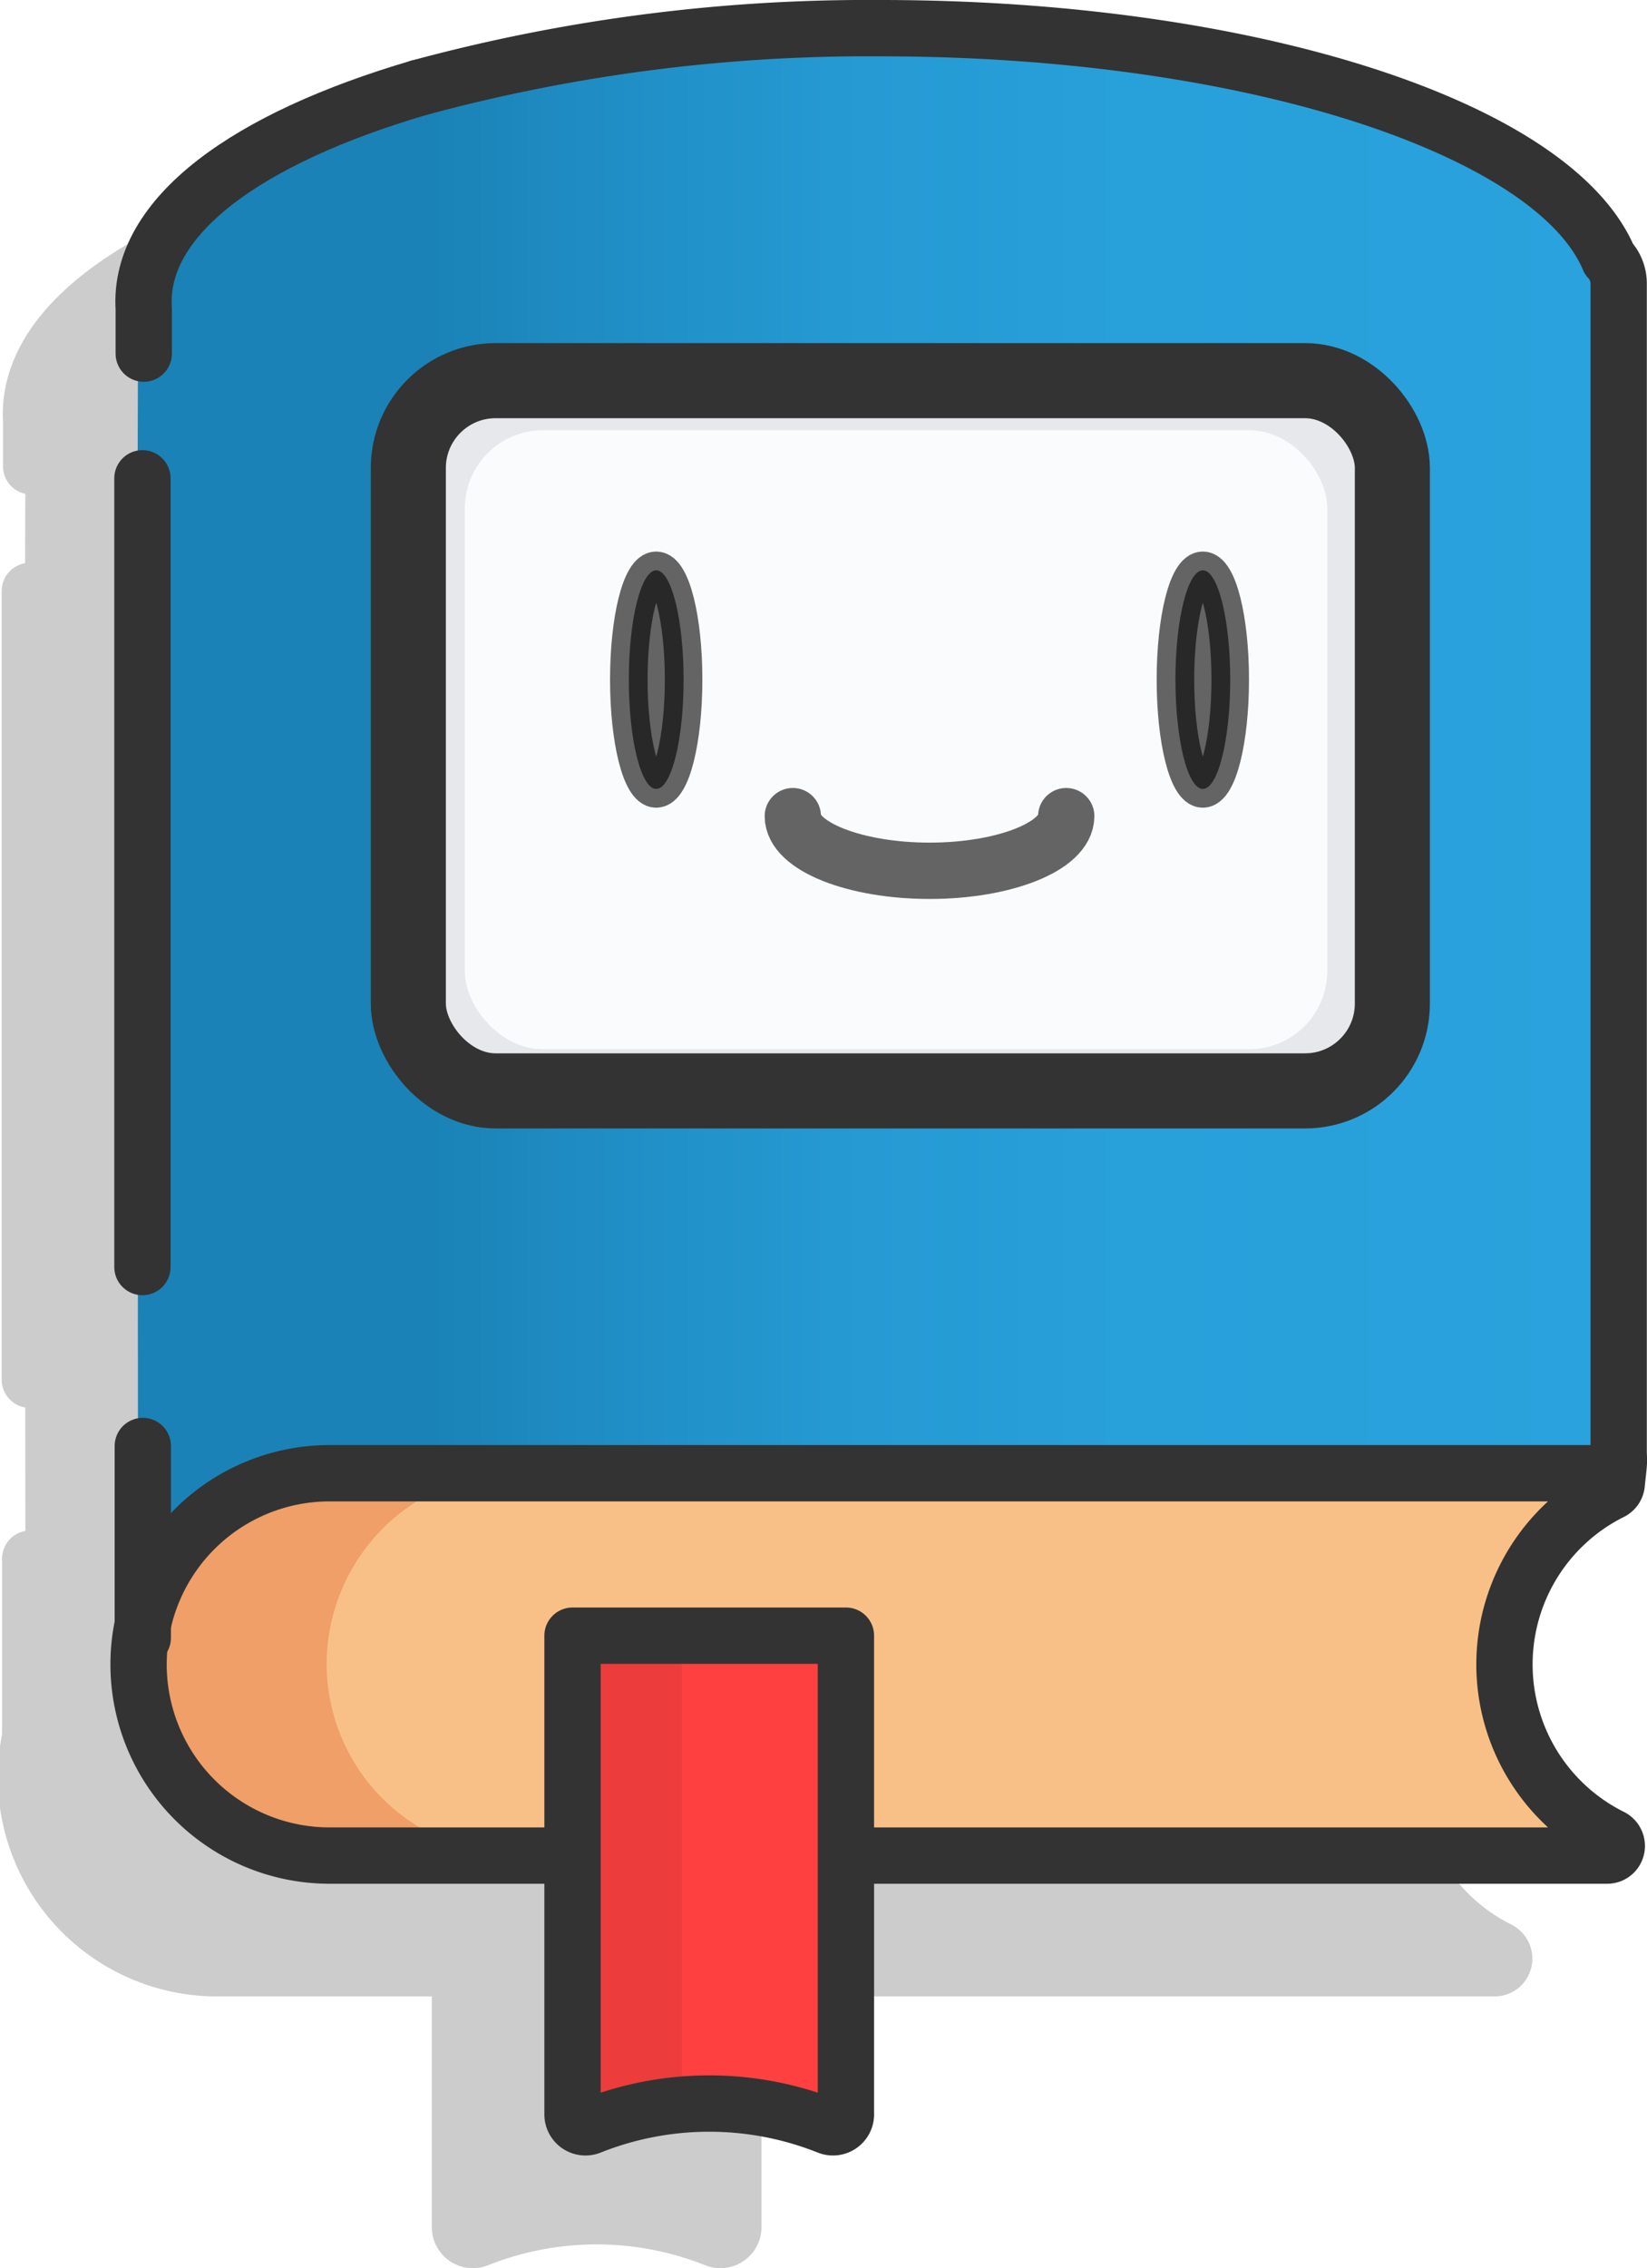 <svg xmlns="http://www.w3.org/2000/svg" xmlns:xlink="http://www.w3.org/1999/xlink" viewBox="0 0 87.77 120.78">
  <defs>
    <linearGradient id="linear-gradient" x1="7.27" y1="44.92" x2="85.95" y2="44.92" gradientUnits="userSpaceOnUse">
      <stop offset="0.2" stop-color="#1a82b6"/>
      <stop offset="0.31" stop-color="#1f8dc4"/>
      <stop offset="0.47" stop-color="#2599d2"/>
      <stop offset="0.67" stop-color="#28a0da"/>
      <stop offset="1" stop-color="#29a2dd"/>
    </linearGradient>
  </defs>
  <g id="Layer_2" data-name="Layer 2">
    <g id="Layer_2-2" data-name="Layer 2">
      <g>
        <g style="opacity: 0.2">
          <path d="M9.4,12.94c-5.21,2.51-8.25,5.7-8,9.29-.16.57,0,71-.06,71.63l57.9.7a9.8,9.8,0,0,1,10-9.61H80V20.84a1.82,1.82,0,0,0-.52-1.26c-2.93-7-19.16-12.3-38.81-12.3-12.68.06-24,2.2-31.22,5.66"/>
          <path d="M80,104.22a.51.51,0,0,1-.51.52H11.28a10.19,10.19,0,0,1,.16-20.37h68a.52.52,0,0,1,.51.52h0a.51.51,0,0,1-.3.47,10.27,10.27,0,0,0,0,18.39.53.53,0,0,1,.3.47Z"/>
          <path d="M21.52,104.74H11.41A10.16,10.16,0,0,1,1.29,94.38a10.27,10.27,0,0,1,10.28-10H21.69a10.25,10.25,0,0,0-10.28,10A10.15,10.15,0,0,0,21.52,104.74Z"/>
          <rect x="15.86" y="26.19" width="52.44" height="37.82" rx="4.65"/>
          <rect x="15.76" y="26.27" width="52.44" height="37.82" rx="4.65" style="fill: none;stroke: #000;stroke-miterlimit: 10;stroke-width: 4px"/>
          <rect x="18.77" y="28.91" width="45.96" height="32.96" rx="4.16"/>
          <ellipse cx="28.97" cy="42.19" rx="1.46" ry="5.82" style="stroke: #000;stroke-miterlimit: 10;stroke-width: 2px;opacity: 0.6"/>
          <ellipse cx="58.1" cy="42.19" rx="1.46" ry="5.82" style="stroke: #000;stroke-miterlimit: 10;stroke-width: 2px;opacity: 0.6"/>
          <path d="M50.82,49.46c0,1.6-3.29,2.91-7.28,2.91s-7.29-1.31-7.29-2.91" style="fill: none;stroke: #000;stroke-linecap: round;stroke-linejoin: round;stroke-width: 3px;opacity: 0.6"/>
          <path d="M1.61,83c0,6,0,10.08,0,10.21Z" style="fill: none;stroke: #000;stroke-linecap: round;stroke-linejoin: round;stroke-width: 3px"/>
          <path d="M1.59,31.47c0,10.49,0,28.13,0,42" style="fill: none;stroke: #000;stroke-linecap: round;stroke-linejoin: round;stroke-width: 3px"/>
          <path d="M16.34,10.67c-9.15,2.68-15,6.85-14.68,11.78,0,.06,0,.91,0,2.38" style="fill: none;stroke: #000;stroke-linecap: round;stroke-linejoin: round;stroke-width: 3px"/>
          <path d="M80.26,83.4V21.06a1.89,1.89,0,0,0-.52-1.27C76.81,12.83,60.57,7.5,40.93,7.5a91.62,91.62,0,0,0-24.59,3.17" style="fill: none;stroke: #000;stroke-linecap: round;stroke-linejoin: round;stroke-width: 3px"/>
          <path d="M80.16,104.29a.51.51,0,0,1-.51.52H11.48a10.18,10.18,0,0,1,.17-20.36h68c.71-1.23.71-1.23.51.51h0a.53.53,0,0,1-.3.48,10.27,10.27,0,0,0,0,18.38.53.53,0,0,1,.3.47Z" style="fill: none;stroke: #000;stroke-linecap: round;stroke-linejoin: round;stroke-width: 3px"/>
          <path d="M38.13,119.23h0a17.12,17.12,0,0,0-12.67,0h0a.69.69,0,0,1-.95-.61V93.1H39.08v25.52A.69.69,0,0,1,38.13,119.23Z"/>
          <path d="M30.34,118.1a18,18,0,0,0-4.84,1.13h0a.71.71,0,0,1-1-.61V93.1h5.83v25Z"/>
          <path d="M38.13,119.23h0a17.12,17.12,0,0,0-12.67,0h0a.69.69,0,0,1-.95-.61V93.1H39.08v25.52A.69.69,0,0,1,38.13,119.23Z" style="fill: none;stroke: #000;stroke-linejoin: round;stroke-width: 3px"/>
        </g>
        <g>
          <path d="M15.4,6.94c-5.21,2.51-8.25,5.7-8,9.29-.16.57,0,71-.06,71.63l57.9.7a9.8,9.8,0,0,1,10-9.61H86V14.84a1.82,1.82,0,0,0-.52-1.26c-2.93-7-19.16-12.3-38.81-12.3-12.68.06-24,2.2-31.22,5.66" style="fill: url(#linear-gradient)"/>
          <path d="M86,98.22a.51.51,0,0,1-.51.52H17.28a10.19,10.19,0,0,1,.16-20.37h68a.52.52,0,0,1,.51.52h0a.51.51,0,0,1-.3.47,10.27,10.27,0,0,0,0,18.39.53.53,0,0,1,.3.47Z" style="fill: #f8c087"/>
          <path d="M27.52,98.74H17.41A10.16,10.16,0,0,1,7.29,88.38a10.27,10.27,0,0,1,10.28-10H27.69a10.25,10.25,0,0,0-10.28,10A10.15,10.15,0,0,0,27.52,98.74Z" style="fill: #ef9f67"/>
          <rect x="21.86" y="20.19" width="52.44" height="37.82" rx="4.65" style="fill: #e7e8ec"/>
          <rect x="21.76" y="20.27" width="52.44" height="37.82" rx="4.65" style="fill: none;stroke: #333;stroke-miterlimit: 10;stroke-width: 4px"/>
          <rect x="24.77" y="22.91" width="45.96" height="32.96" rx="4.16" style="fill: #fafbfc"/>
          <ellipse cx="34.97" cy="36.19" rx="1.46" ry="5.82" style="stroke: #000;stroke-miterlimit: 10;stroke-width: 2px;opacity: 0.6"/>
          <ellipse cx="64.1" cy="36.19" rx="1.46" ry="5.82" style="stroke: #000;stroke-miterlimit: 10;stroke-width: 2px;opacity: 0.6"/>
          <path d="M56.82,43.46c0,1.6-3.29,2.91-7.28,2.91s-7.29-1.31-7.29-2.91" style="fill: none;stroke: #000;stroke-linecap: round;stroke-linejoin: round;stroke-width: 3px;opacity: 0.6"/>
          <g>
            <path d="M7.61,77c0,6,0,10.08,0,10.21Z" style="fill: none;stroke: #333;stroke-linecap: round;stroke-linejoin: round;stroke-width: 3px"/>
            <path d="M7.59,25.47c0,10.49,0,28.13,0,42" style="fill: none;stroke: #333;stroke-linecap: round;stroke-linejoin: round;stroke-width: 3px"/>
            <path d="M22.34,4.67c-9.15,2.68-15,6.85-14.68,11.78,0,.06,0,.91,0,2.38" style="fill: none;stroke: #333;stroke-linecap: round;stroke-linejoin: round;stroke-width: 3px"/>
            <path d="M86.26,77.4V15.06a1.89,1.89,0,0,0-.52-1.27C82.81,6.83,66.57,1.5,46.93,1.5A91.62,91.62,0,0,0,22.34,4.67" style="fill: none;stroke: #333;stroke-linecap: round;stroke-linejoin: round;stroke-width: 3px"/>
            <path d="M86.16,98.29a.51.51,0,0,1-.51.52H17.48a10.18,10.18,0,0,1,.17-20.36h68c.71-1.23.71-1.23.51.51h0a.53.53,0,0,1-.3.48,10.27,10.27,0,0,0,0,18.38.53.53,0,0,1,.3.47Z" style="fill: none;stroke: #333;stroke-linecap: round;stroke-linejoin: round;stroke-width: 3px"/>
          </g>
          <g>
            <path d="M44.13,113.23h0a17.12,17.12,0,0,0-12.67,0h0a.69.69,0,0,1-.95-.61V87.1H45.08v25.52A.69.69,0,0,1,44.13,113.23Z" style="fill: #ff4040"/>
            <path d="M36.34,112.1a18,18,0,0,0-4.84,1.13h0a.71.71,0,0,1-1-.61V87.1h5.83v25Z" style="fill: #ed3c3c"/>
          </g>
          <path d="M44.13,113.23h0a17.12,17.12,0,0,0-12.67,0h0a.69.69,0,0,1-.95-.61V87.1H45.08v25.52A.69.69,0,0,1,44.13,113.23Z" style="fill: none;stroke: #333;stroke-linejoin: round;stroke-width: 3px"/>
        </g>
      </g>
    </g>
  </g>
</svg>
